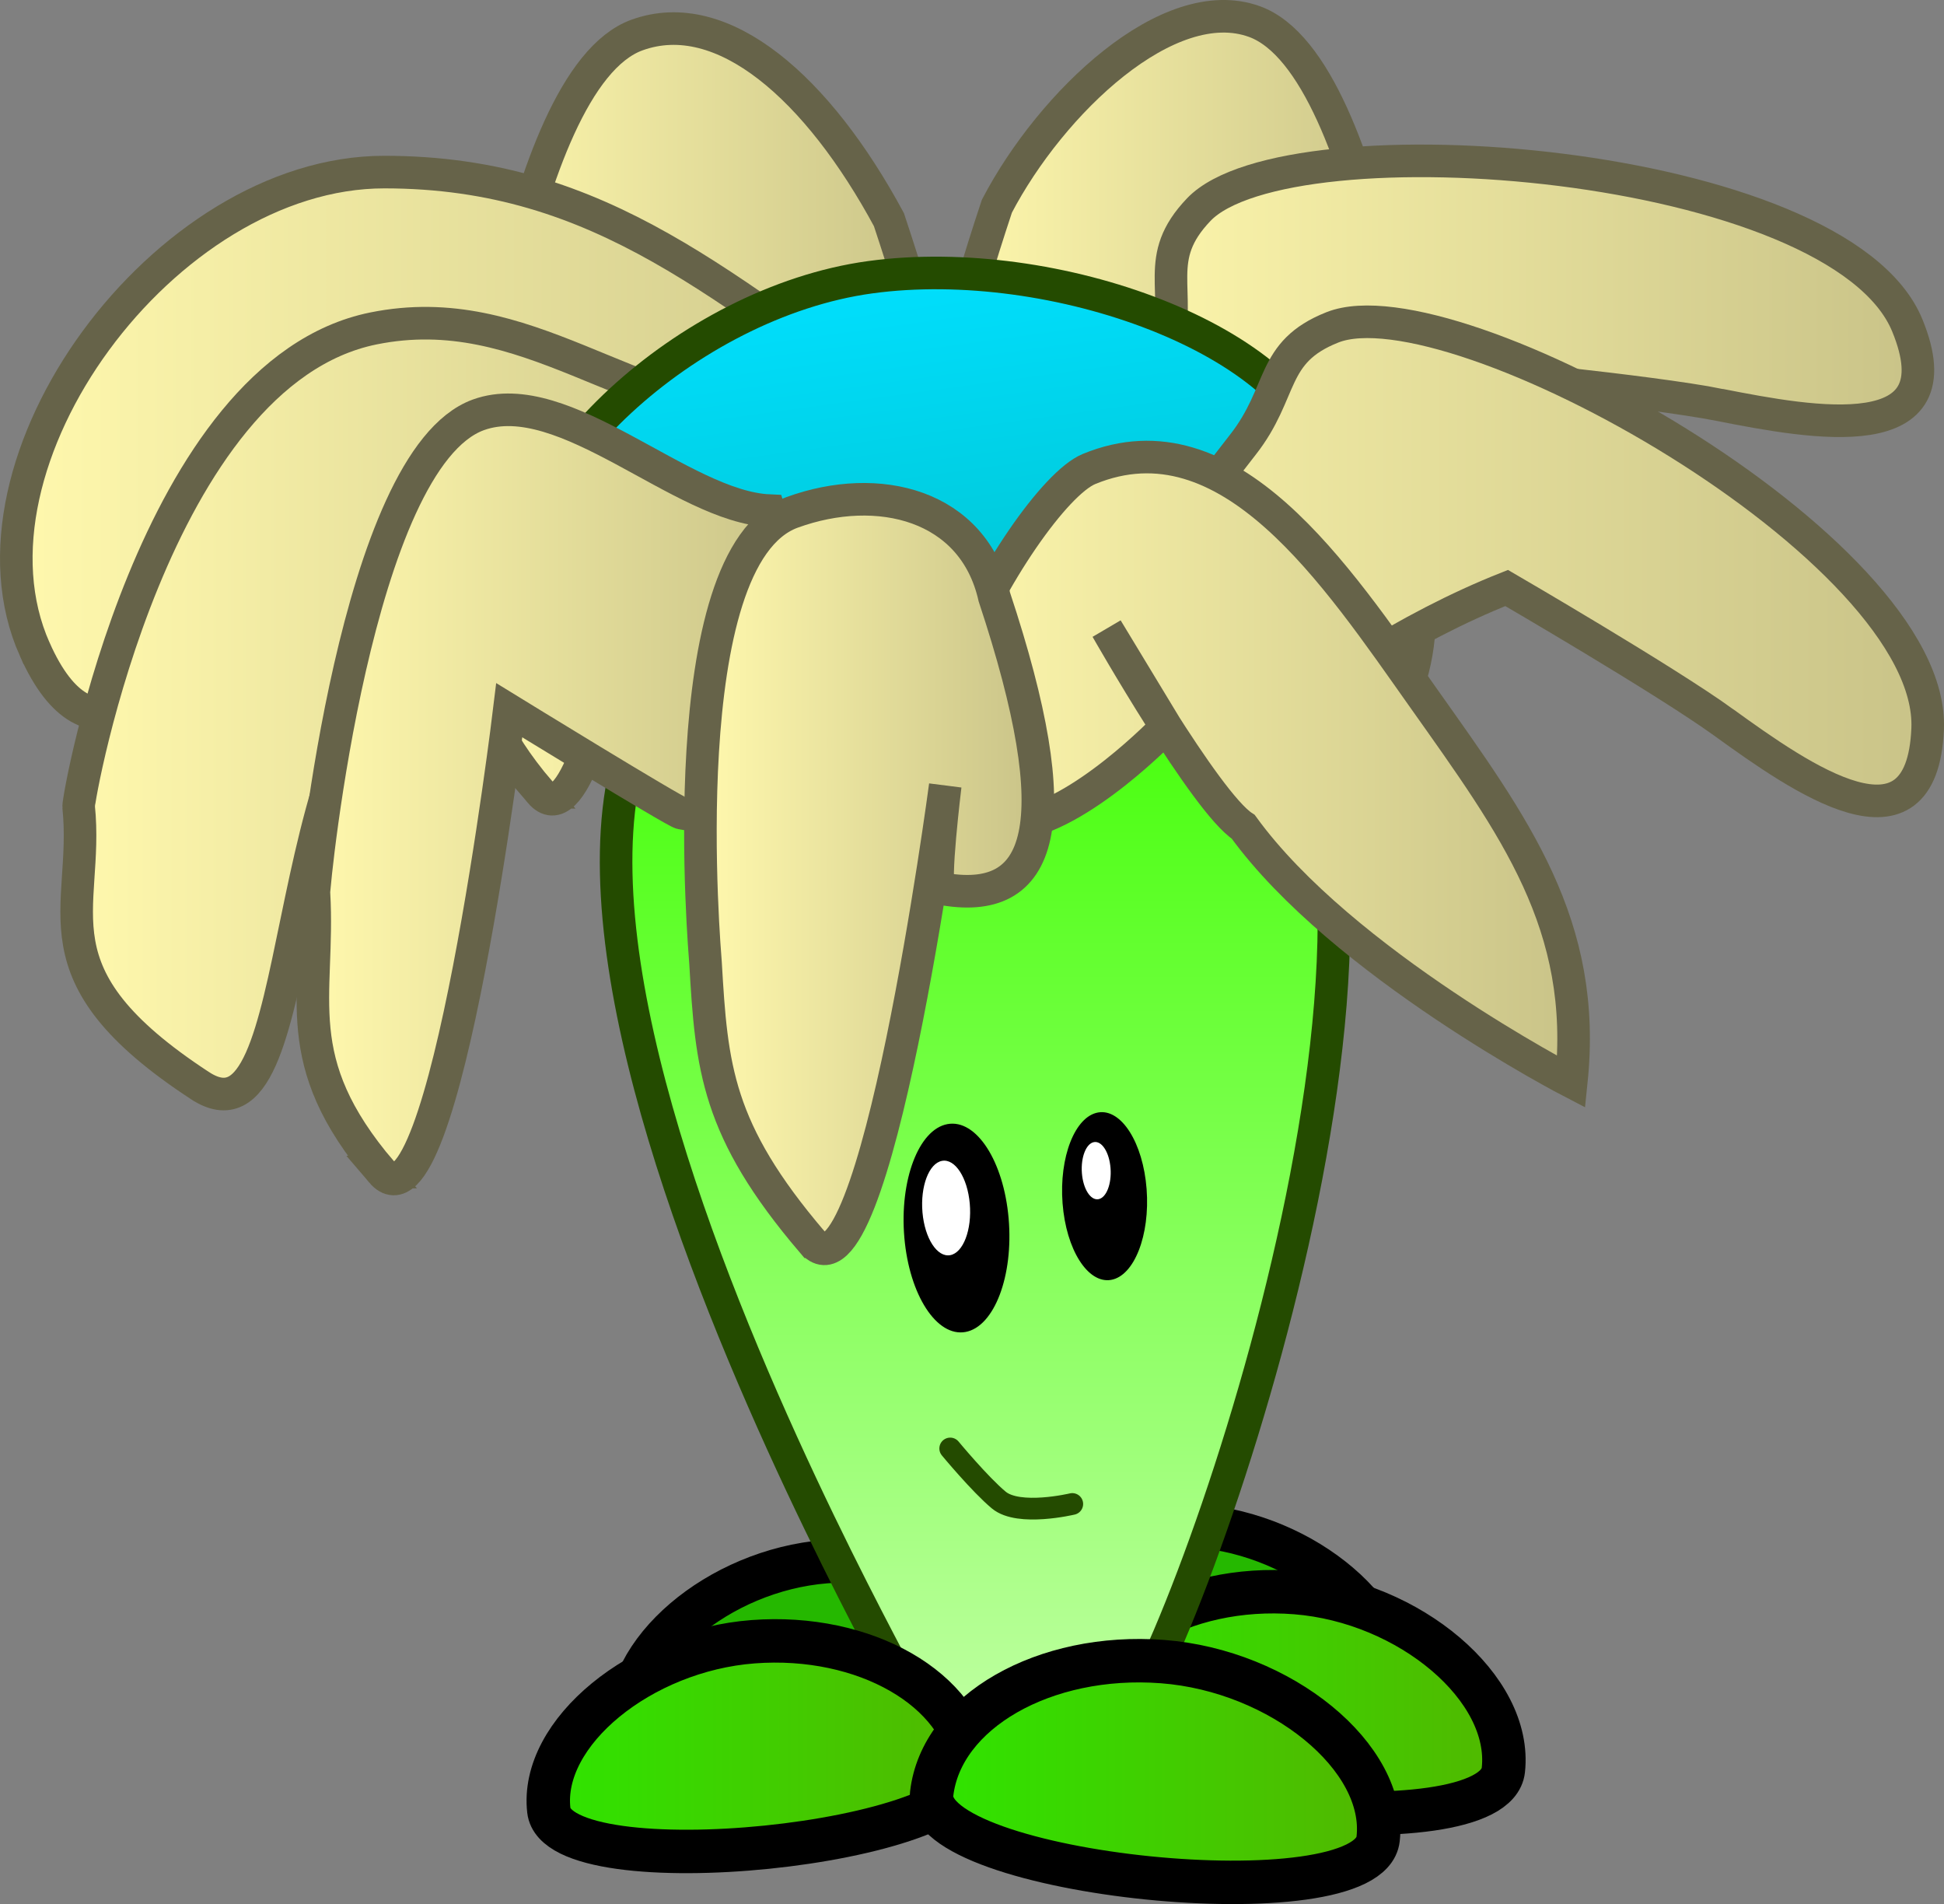 <svg version="1.1" xmlns="http://www.w3.org/2000/svg" xmlns:xlink="http://www.w3.org/1999/xlink" width="89.517" height="87.659" viewBox="0,0,89.517,87.659"><rect x="0" y="0" width="89.517" height="87.659" fill="#808080" stroke="none"/><defs><linearGradient x1="229.695" y1="135.599" x2="251.179" y2="135.599" gradientUnits="userSpaceOnUse" id="color-1"><stop offset="0" stop-color="#fff8ad"/><stop offset="1" stop-color="#c9c388"/></linearGradient><linearGradient x1="235.22" y1="195.517" x2="255.044" y2="195.517" gradientUnits="userSpaceOnUse" id="color-2"><stop offset="0" stop-color="#2fe500"/><stop offset="1" stop-color="#51b800"/></linearGradient><linearGradient x1="235.909" y1="142.361" x2="274.109" y2="142.361" gradientUnits="userSpaceOnUse" id="color-3"><stop offset="0" stop-color="#fff8ad"/><stop offset="1" stop-color="#c9c388"/></linearGradient><linearGradient x1="207.498" y1="136.193" x2="228.815" y2="136.193" gradientUnits="userSpaceOnUse" id="color-4"><stop offset="0" stop-color="#fff8ad"/><stop offset="1" stop-color="#c9c388"/></linearGradient><linearGradient x1="186.542" y1="137.534" x2="232.379" y2="137.534" gradientUnits="userSpaceOnUse" id="color-5"><stop offset="0" stop-color="#fff8ad"/><stop offset="1" stop-color="#c9c388"/></linearGradient><linearGradient x1="189.323" y1="149.759" x2="225.133" y2="149.759" gradientUnits="userSpaceOnUse" id="color-6"><stop offset="0" stop-color="#fff8ad"/><stop offset="1" stop-color="#c9c388"/></linearGradient><linearGradient x1="227.746" y1="129.119" x2="230.854" y2="151.902" gradientUnits="userSpaceOnUse" id="color-7"><stop offset="0" stop-color="#00e0ff"/><stop offset="1" stop-color="#00bcc4"/></linearGradient><linearGradient x1="229.536" y1="146.71" x2="274.56" y2="146.71" gradientUnits="userSpaceOnUse" id="color-8"><stop offset="0" stop-color="#fff8ad"/><stop offset="1" stop-color="#c9c388"/></linearGradient><linearGradient x1="240" y1="145.812" x2="240" y2="214.188" gradientUnits="userSpaceOnUse" id="color-9"><stop offset="0" stop-color="#3dff00"/><stop offset="1" stop-color="#ebffd8"/></linearGradient><linearGradient x1="200.199" y1="153.709" x2="222.783" y2="153.709" gradientUnits="userSpaceOnUse" id="color-10"><stop offset="0" stop-color="#fff8ad"/><stop offset="1" stop-color="#c9c388"/></linearGradient><linearGradient x1="228.853" y1="152.56" x2="258.253" y2="152.56" gradientUnits="userSpaceOnUse" id="color-11"><stop offset="0" stop-color="#fff8ad"/><stop offset="1" stop-color="#c9c388"/></linearGradient><linearGradient x1="211.039" y1="197.525" x2="230.535" y2="197.525" gradientUnits="userSpaceOnUse" id="color-12"><stop offset="0" stop-color="#2fe500"/><stop offset="1" stop-color="#51b800"/></linearGradient><linearGradient x1="228.687" y1="198.693" x2="249.278" y2="198.693" gradientUnits="userSpaceOnUse" id="color-13"><stop offset="0" stop-color="#2fe500"/><stop offset="1" stop-color="#51b800"/></linearGradient><linearGradient x1="218.279" y1="156.827" x2="233.581" y2="156.827" gradientUnits="userSpaceOnUse" id="color-14"><stop offset="0" stop-color="#fff8ad"/><stop offset="1" stop-color="#c9c388"/></linearGradient></defs><g transform="translate(-185.792,-117.137)"><g data-paper-data="{&quot;isPaintingLayer&quot;:true}" fill-rule="nonzero" stroke-linejoin="miter" stroke-miterlimit="10" stroke-dasharray="" stroke-dashoffset="0" style="mix-blend-mode: normal"><path d="M231.264,193.167c0.394,-3.584 4.722,-6.172 9.667,-5.779c4.945,0.393 9.426,4.178 9.033,7.762c-0.394,3.584 -19.093,1.601 -18.699,-1.983z" data-paper-data="{&quot;origPos&quot;:null,&quot;origRot&quot;:0,&quot;index&quot;:null}" fill="#25b800" stroke="#000000" stroke-width="2" stroke-linecap="butt"/><path d="M233.485,194.81c0.394,3.584 -18.305,5.567 -18.699,1.983c-0.394,-3.584 4.088,-7.369 9.033,-7.762c4.945,-0.393 9.273,2.195 9.667,5.779z" data-paper-data="{&quot;origPos&quot;:null,&quot;origRot&quot;:0}" fill="#25b800" stroke="#000000" stroke-width="2" stroke-linecap="butt"/><path d="M242.134,131.73c0,0 -7.604,4.675 -7.916,4.734c-4.813,0.925 -5.998,0.646 -2.521,-9.836c2.496,-4.774 7.913,-9.933 11.863,-8.497c5.646,2.053 7.591,21.639 7.569,22.019c-0.279,4.81 1.28,7.683 -3.117,12.84c-2.892,3.393 -5.878,-21.26 -5.878,-21.26z" data-paper-data="{&quot;origPos&quot;:null,&quot;origRot&quot;:0,&quot;index&quot;:null}" fill="url(#color-1)" stroke="#666349" stroke-width="1.5" stroke-linecap="butt"/><path d="M235.226,196.54c0.417,-3.773 4.998,-6.497 10.232,-6.084c5.234,0.413 9.977,4.398 9.56,8.171c-0.417,3.773 -20.209,1.686 -19.792,-2.087z" data-paper-data="{&quot;origPos&quot;:null,&quot;origRot&quot;:0,&quot;index&quot;:null}" fill="url(#color-2)" stroke="#000000" stroke-width="2" stroke-linecap="butt"/><path d="M264.979,135.777c-3.277,-0.644 -11.681,-1.444 -11.681,-1.444c-6.832,7.15 -10.917,17.941 -10.964,18.5c-0.721,8.651 -7.928,10.828 -6.141,0.14c1.246,-7.452 1.555,-12.197 3.31,-19.545c0.722,-3.024 -0.658,-4.393 1.49,-6.641c4.115,-4.306 29.473,-2.355 32.626,5.331c2.352,5.734 -4.323,4.509 -8.641,3.66z" data-paper-data="{&quot;origPos&quot;:null,&quot;index&quot;:null,&quot;origRot&quot;:0}" fill="url(#color-3)" stroke="#666349" stroke-width="1.5" stroke-linecap="butt"/><path d="M210.666,153.611c-4.397,-5.157 -2.838,-8.03 -3.117,-12.84c-0.022,-0.38 1.922,-19.966 7.569,-22.019c3.95,-1.436 8.345,2.446 11.607,8.497c3.477,10.482 2.548,10.762 -2.266,9.836c-0.311,-0.06 -7.916,-4.734 -7.916,-4.734c0,0 -2.985,24.653 -5.878,21.26z" data-paper-data="{&quot;origPos&quot;:null,&quot;origRot&quot;:0}" fill="url(#color-4)" stroke="#666349" stroke-width="1.5" stroke-linecap="butt"/><path d="M187.391,147.031c-3.831,-8.607 5.974,-21.972 16.096,-21.972c10.122,0 15.657,5.468 24.527,11.497c8.962,6.092 2.409,9.799 -4.343,4.343c-0.437,-0.353 -11.061,-4.854 -20.95,-4.854c0,0 -5.227,6.629 -7.025,9.443c-2.369,3.709 -5.784,7.205 -8.304,1.543z" data-paper-data="{&quot;origPos&quot;:null}" fill="url(#color-5)" stroke="#666349" stroke-width="1.5" stroke-linecap="butt"/><path d="M195.002,167.117c-7.884,-5.157 -5.089,-8.03 -5.589,-12.84c-0.04,-0.38 3.447,-19.966 13.572,-22.019c7.082,-1.436 11.757,3.979 18.982,4.154c6.234,10.482 2.736,10.251 -5.895,9.325c-0.558,-0.06 -2.218,-5.239 -10.529,0.12c-7.374,4.755 -5.353,24.653 -10.54,21.26z" data-paper-data="{&quot;origPos&quot;:null,&quot;origRot&quot;:0}" fill="url(#color-6)" stroke="#666349" stroke-width="1.5" stroke-linecap="butt"/><path d="M246.818,138.507c1.233,5.436 -6.917,11.763 -15.376,12.917c-8.458,1.154 -20.913,-1.352 -21.667,-6.874c-0.753,-5.522 7.631,-13.496 16.089,-14.65c8.458,-1.154 19.659,2.9 20.953,8.607z" data-paper-data="{&quot;origPos&quot;:null,&quot;origRot&quot;:0}" fill="url(#color-7)" stroke="#244b00" stroke-width="1.5" stroke-linecap="butt"/><path d="M265.176,150.403c-2.707,-1.956 -10.006,-6.196 -10.006,-6.196c-9.195,3.638 -17.419,11.732 -17.695,12.221c-4.272,7.557 -11.729,6.52 -5.637,-2.441c4.248,-6.248 6.513,-10.429 11.18,-16.37c1.921,-2.445 1.239,-4.266 4.13,-5.41c5.539,-2.191 27.758,10.185 27.408,18.485c-0.261,6.192 -5.812,2.289 -9.38,-0.288z" data-paper-data="{&quot;origPos&quot;:null,&quot;index&quot;:null,&quot;origRot&quot;:0}" fill="url(#color-8)" stroke="#666349" stroke-width="1.5" stroke-linecap="butt"/><path d="M227.356,194.77c-1.676,-3.402 -28.167,-50.512 -1.022,-50.236c25.777,0.263 -16.92,2.976 10.47,0.766c17.922,-1.446 8.472,33.864 2.81,47.17c-5.661,13.306 -10.582,5.701 -12.259,2.299z" data-paper-data="{&quot;origPos&quot;:null}" fill="url(#color-9)" stroke="#244b00" stroke-width="1.5" stroke-linecap="butt"/><path d="M203.366,171.095c-4.397,-5.157 -2.838,-8.03 -3.117,-12.84c-0.022,-0.38 1.922,-19.966 7.569,-22.019c3.95,-1.436 9.367,4.234 13.396,4.409c3.477,10.482 0.759,14.85 -4.054,13.924c-0.311,-0.06 -7.916,-4.734 -7.916,-4.734c0,0 -2.985,24.653 -5.878,21.26z" data-paper-data="{&quot;origPos&quot;:null,&quot;origRot&quot;:0}" fill="url(#color-10)" stroke="#666349" stroke-width="1.5" stroke-linecap="butt"/><path d="M243.04,155.2c-1.728,-1.114 -6.286,-9.116 -6.286,-9.116l2.736,4.518c0,0 -3.967,4.155 -6.979,4.478c-8.631,0.925 0.313,-15.071 3.431,-16.353c6.446,-2.65 11.372,4.861 15.4,10.548c4.201,5.932 7.558,10.436 6.805,17.666c0,0 -10.543,-5.453 -15.107,-11.741z" data-paper-data="{&quot;origPos&quot;:null,&quot;origRot&quot;:0,&quot;index&quot;:null}" fill="url(#color-11)" stroke="#666349" stroke-width="1.5" stroke-linecap="butt"/><path d="M232.237,173.228c0.23,2.642 -0.658,4.984 -1.984,5.229c-1.326,0.245 -2.587,-1.698 -2.817,-4.34c-0.23,-2.642 0.658,-4.984 1.984,-5.229c1.326,-0.245 2.587,1.698 2.817,4.34z" data-paper-data="{&quot;origPos&quot;:null,&quot;origRot&quot;:0}" fill="#000000" stroke="none" stroke-width="0" stroke-linecap="butt"/><path d="M230.448,172.549c0.104,1.199 -0.299,2.261 -0.9,2.372c-0.601,0.111 -1.173,-0.77 -1.278,-1.969c-0.104,-1.199 0.299,-2.261 0.9,-2.372c0.601,-0.111 1.173,0.77 1.278,1.969z" data-paper-data="{&quot;origPos&quot;:null,&quot;origRot&quot;:0}" fill="#ffffff" stroke="none" stroke-width="0" stroke-linecap="butt"/><path d="M238.591,171.876c0.163,2.129 -0.572,4.002 -1.64,4.184c-1.069,0.182 -2.067,-1.396 -2.23,-3.524c-0.163,-2.129 0.571,-4.002 1.64,-4.184c1.069,-0.182 2.067,1.396 2.23,3.524z" data-paper-data="{&quot;origPos&quot;:null,&quot;origRot&quot;:0}" fill="#000000" stroke="none" stroke-width="0" stroke-linecap="butt"/><path d="M236.93,170.918c0.056,0.726 -0.195,1.365 -0.559,1.427c-0.364,0.062 -0.705,-0.476 -0.76,-1.202c-0.056,-0.726 0.195,-1.365 0.559,-1.427c0.364,-0.062 0.705,0.476 0.76,1.202z" data-paper-data="{&quot;origPos&quot;:null,&quot;origRot&quot;:0}" fill="#ffffff" stroke="none" stroke-width="0" stroke-linecap="butt"/><path d="M235.168,186.376c0,0 -2.462,0.588 -3.384,-0.18c-0.873,-0.727 -2.237,-2.375 -2.237,-2.375" data-paper-data="{&quot;origPos&quot;:null}" fill="none" stroke="#244b00" stroke-width="1" stroke-linecap="round"/><path d="M230.529,198.497c0.41,3.584 -19.055,5.567 -19.465,1.983c-0.41,-3.584 4.255,-7.369 9.402,-7.762c5.147,-0.393 9.652,2.195 10.062,5.779z" data-paper-data="{&quot;origPos&quot;:null,&quot;origRot&quot;:0}" fill="url(#color-12)" stroke="#000000" stroke-width="2" stroke-linecap="butt"/><path d="M228.694,199.716c0.433,-3.773 5.191,-6.497 10.627,-6.084c5.436,0.413 10.363,4.398 9.93,8.171c-0.433,3.773 -20.991,1.686 -20.557,-2.087z" data-paper-data="{&quot;origPos&quot;:null,&quot;origRot&quot;:0,&quot;index&quot;:null}" fill="url(#color-13)" stroke="#000000" stroke-width="2" stroke-linecap="butt"/><path d="M223.185,174.306c-4.397,-5.157 -4.626,-8.03 -4.905,-12.84c-0.022,-0.38 -1.655,-18.689 3.992,-20.742c3.95,-1.436 8.345,-0.365 9.308,3.898c3.477,10.482 2.292,14.339 -2.521,13.413c-0.311,-0.06 0.26,-4.734 0.26,-4.734c0,0 -3.241,24.398 -6.133,21.005z" data-paper-data="{&quot;origPos&quot;:null,&quot;origRot&quot;:0}" fill="url(#color-14)" stroke="#666349" stroke-width="1.5" stroke-linecap="butt"/></g></g></svg>